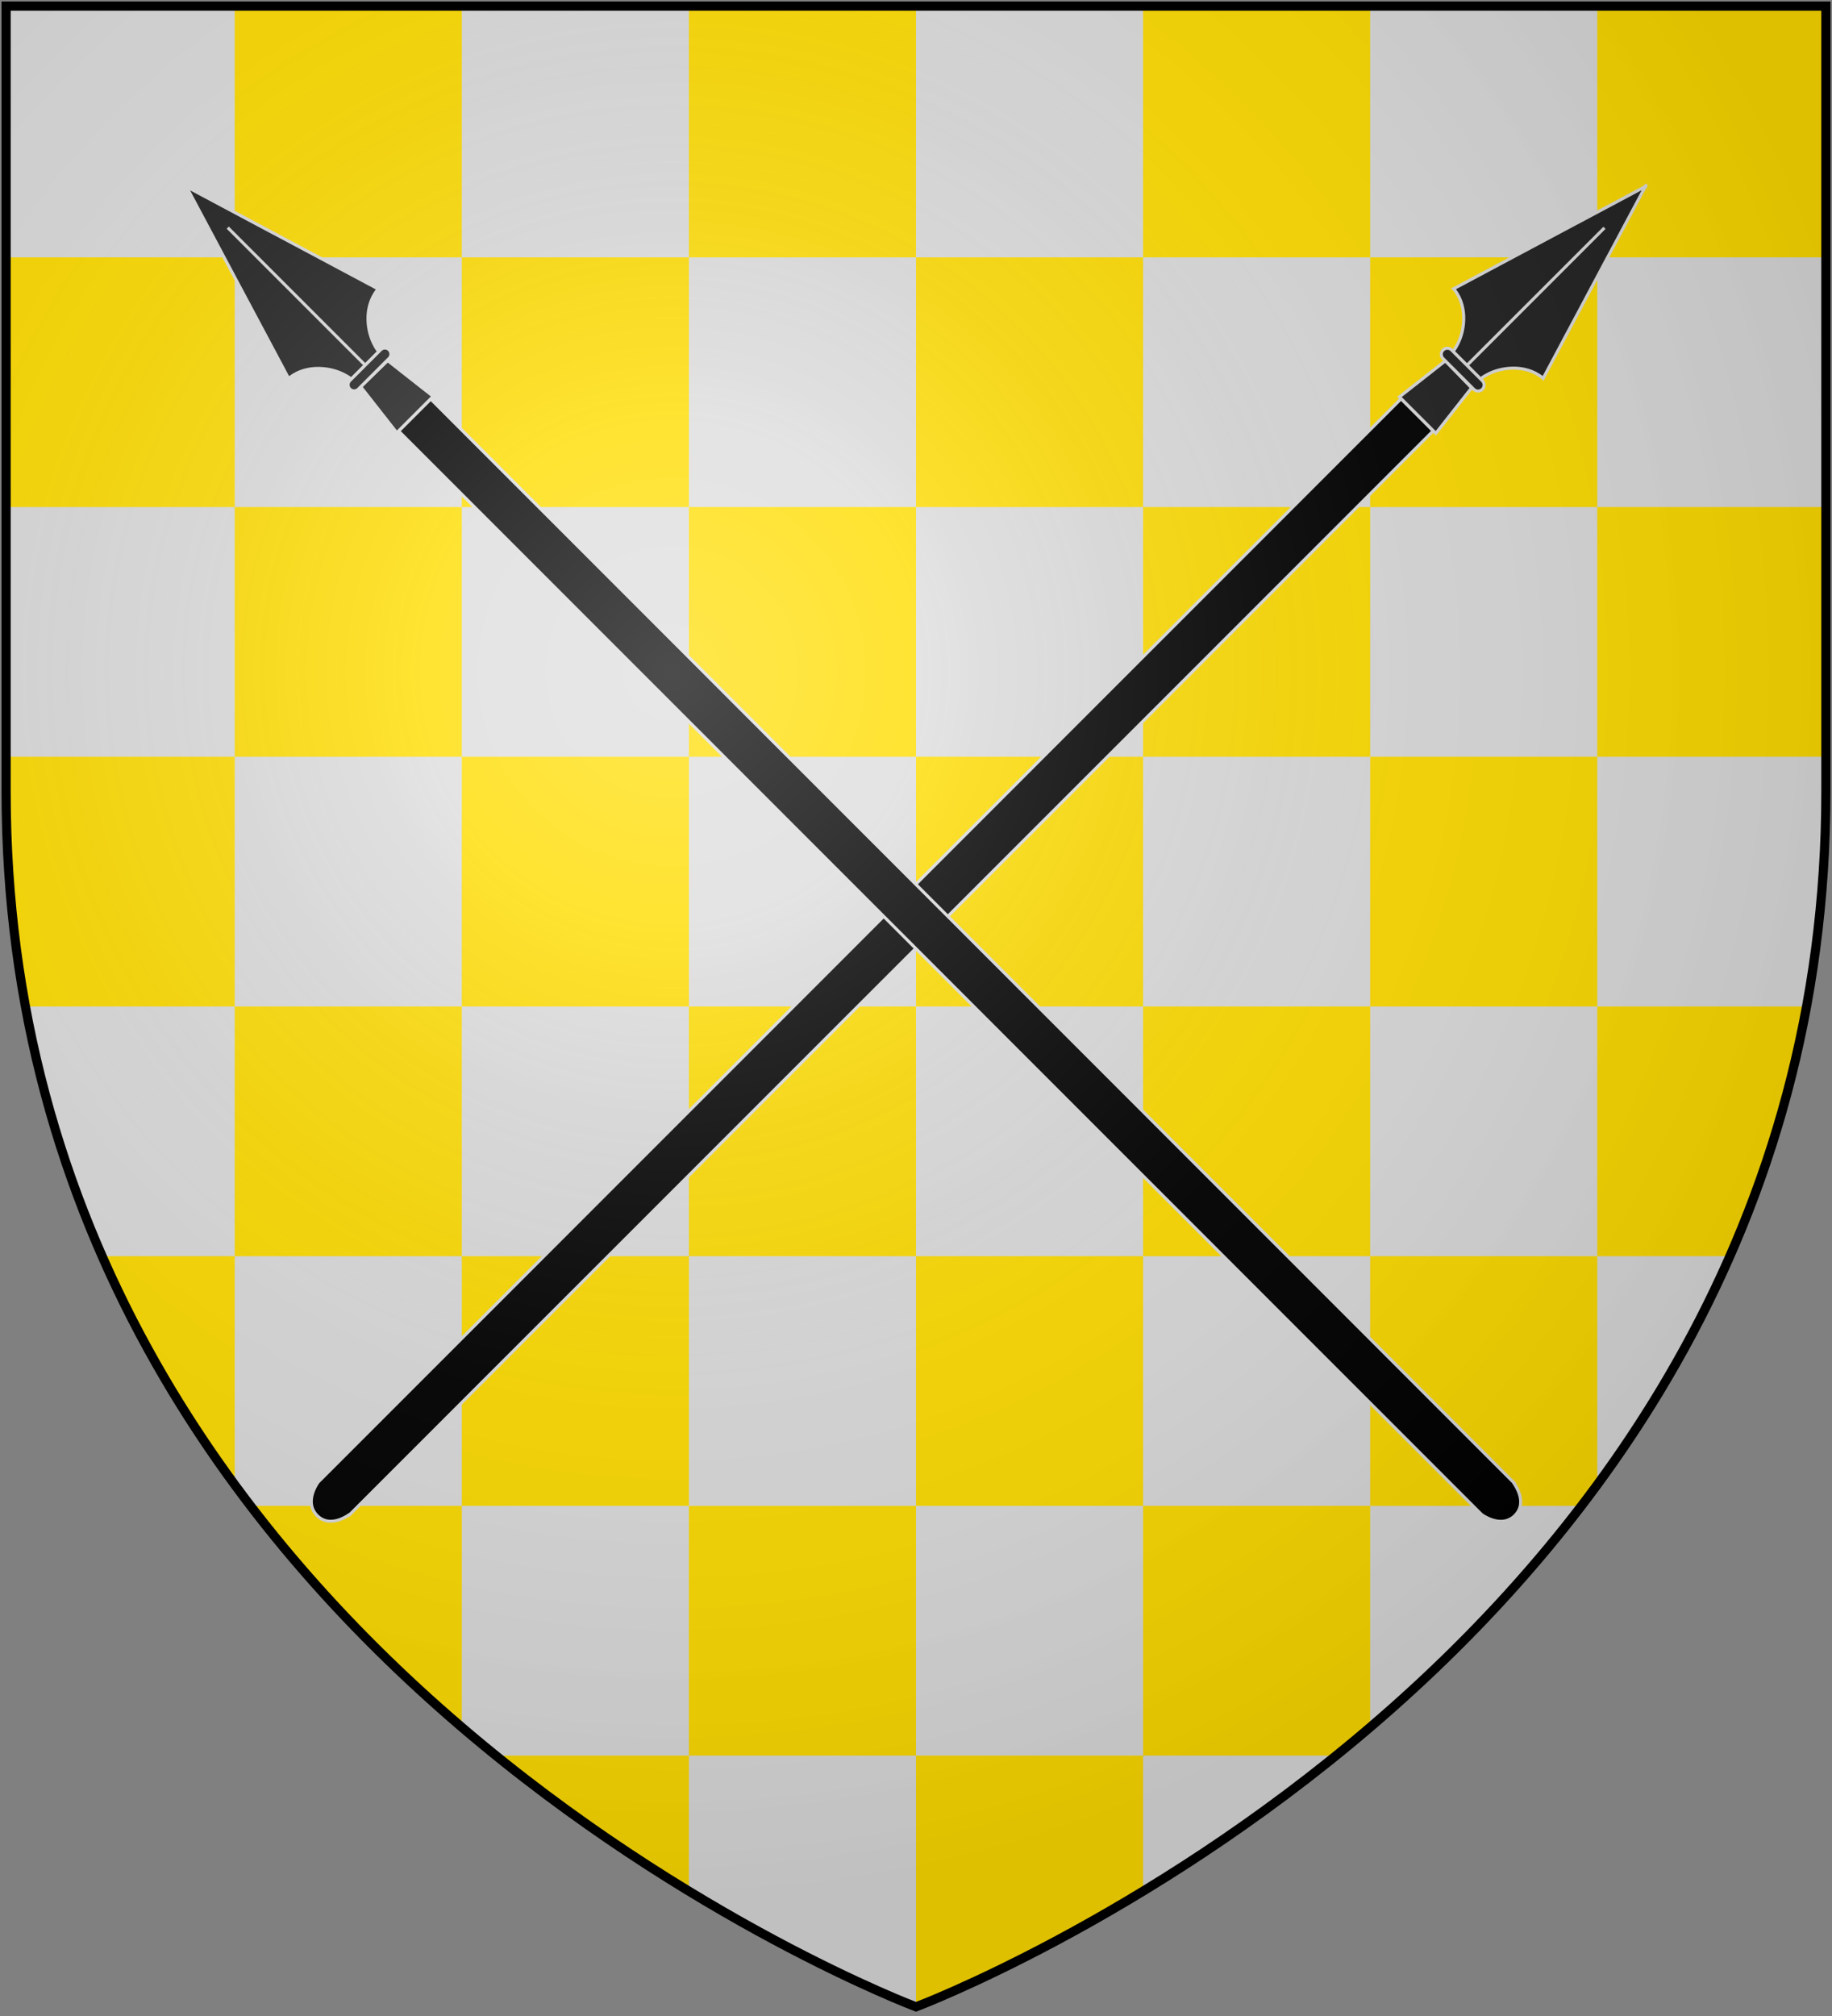 <?xml version="1.0" encoding="UTF-8" standalone="no"?>
<svg
   xmlns:dc="http://purl.org/dc/elements/1.1/"
   xmlns:cc="http://creativecommons.org/ns#"
   xmlns:rdf="http://www.w3.org/1999/02/22-rdf-syntax-ns#"
   xmlns:svg="http://www.w3.org/2000/svg"
   xmlns="http://www.w3.org/2000/svg"
   xmlns:xlink="http://www.w3.org/1999/xlink"
   xmlns:sodipodi="http://sodipodi.sourceforge.net/DTD/sodipodi-0.dtd"
   xmlns:inkscape="http://www.inkscape.org/namespaces/inkscape"
   width="600"
   height="660"
   id="svg2"
   version="1.1"
   inkscape:version="0.48.2 r9819"
   sodipodi:docname="House_Payne.svg">
  <rect width="100%" height="100%" fill="#808080" stroke="none"/>
  <sodipodi:namedview
     pagecolor="#ffffff"
     bordercolor="#666666"
     borderopacity="1"
     objecttolerance="10"
     gridtolerance="10"
     guidetolerance="10"
     inkscape:pageopacity="0"
     inkscape:pageshadow="2"
     inkscape:window-width="1366"
     inkscape:window-height="715"
     id="namedview22"
     showgrid="false"
     inkscape:zoom="0.5056885"
     inkscape:cx="-87.215959"
     inkscape:cy="443.3378"
     inkscape:window-x="-8"
     inkscape:window-y="-8"
     inkscape:window-maximized="1"
     inkscape:current-layer="layer2" />
  <defs
     id="defs4">
    <radialGradient
       id="rg"
       gradientUnits="userSpaceOnUse"
       cx="220"
       cy="220"
       r="405">
      <stop
         style="stop-color:#fff;stop-opacity:.3"
         offset="0"
         id="stop7" />
      <stop
         style="stop-color:#fff;stop-opacity:.2"
         offset=".2"
         id="stop9" />
      <stop
         style="stop-color:#666;stop-opacity:.1"
         offset=".6"
         id="stop11" />
      <stop
         style="stop-color:#000;stop-opacity:.13"
         offset="1"
         id="stop13" />
    </radialGradient>
    <path
       id="shield"
       d="m2,2v257c0,286 298,398 298,398c0,0 298-112 298-398V2z" />
    <radialGradient
       inkscape:collect="always"
       xlink:href="#rg-7"
       id="radialGradient3055-1"
       gradientUnits="userSpaceOnUse"
       cx="220"
       cy="220"
       r="405" />
    <radialGradient
       id="rg-7"
       gradientUnits="userSpaceOnUse"
       cx="220"
       cy="220"
       r="405">
      <stop
         style="stop-color:#fff;stop-opacity:.3"
         offset="0"
         id="stop7-4" />
      <stop
         style="stop-color:#fff;stop-opacity:.2"
         offset=".2"
         id="stop9-0" />
      <stop
         style="stop-color:#666;stop-opacity:.1"
         offset=".6"
         id="stop11-9" />
      <stop
         style="stop-color:#000;stop-opacity:.13"
         offset="1"
         id="stop13-4" />
    </radialGradient>
    <radialGradient
       r="405"
       cy="220"
       cx="220"
       gradientUnits="userSpaceOnUse"
       id="radialGradient3074"
       xlink:href="#rg-7"
       inkscape:collect="always" />
    <inkscape:path-effect
       is_visible="true"
       id="path-effect10120-1"
       effect="spiro" />
    <inkscape:path-effect
       effect="spiro"
       id="path-effect10118-3"
       is_visible="true" />
    <inkscape:path-effect
       effect="spiro"
       id="path-effect10116-9"
       is_visible="true" />
    <inkscape:path-effect
       effect="spiro"
       id="path-effect10114-7"
       is_visible="true" />
    <inkscape:path-effect
       effect="spiro"
       id="path-effect10112-7"
       is_visible="true" />
    <inkscape:path-effect
       effect="spiro"
       id="path-effect10110-2"
       is_visible="true" />
    <linearGradient
       inkscape:collect="always"
       xlink:href="#linearGradient4719-5"
       id="linearGradient4039"
       gradientUnits="userSpaceOnUse"
       gradientTransform="matrix(2.326,0,0,2.294,447.695,-1820.28)"
       x1="-145.259"
       y1="984.243"
       x2="-64.143"
       y2="984.148" />
    <linearGradient
       inkscape:collect="always"
       id="linearGradient4719-5">
      <stop
         style="stop-color:#666666;stop-opacity:1;"
         offset="0"
         id="stop4721-5" />
      <stop
         id="stop4809-1"
         offset="0.393"
         style="stop-color:#666666;stop-opacity:0.749;" />
      <stop
         style="stop-color:#666666;stop-opacity:0;"
         offset="1"
         id="stop4723-7" />
    </linearGradient>
    <radialGradient
       inkscape:collect="always"
       xlink:href="#linearGradient4801-8"
       id="radialGradient4041"
       gradientUnits="userSpaceOnUse"
       gradientTransform="matrix(-0.722,1.265,-2.273,-1.262,1712.011,1733.784)"
       cx="-307.143"
       cy="782.362"
       fx="-307.143"
       fy="782.362"
       r="63" />
    <linearGradient
       inkscape:collect="always"
       id="linearGradient4801-8">
      <stop
         style="stop-color:#000000;stop-opacity:1;"
         offset="0"
         id="stop4803-2" />
      <stop
         style="stop-color:#000000;stop-opacity:0;"
         offset="1"
         id="stop4805-4" />
    </linearGradient>
    <inkscape:path-effect
       effect="spiro"
       id="path-effect10108-4"
       is_visible="true" />
    <linearGradient
       inkscape:collect="always"
       xlink:href="#linearGradient4719-5"
       id="linearGradient4044"
       gradientUnits="userSpaceOnUse"
       gradientTransform="matrix(-2.406,0,0,-1.649,142.062,1726.531)"
       x1="-145.259"
       y1="984.243"
       x2="-64.143"
       y2="984.148" />
    <radialGradient
       inkscape:collect="always"
       xlink:href="#linearGradient4801-8"
       id="radialGradient4046"
       gradientUnits="userSpaceOnUse"
       gradientTransform="matrix(0.746,-0.909,2.351,0.906,-1165.637,-827.118)"
       cx="-307.143"
       cy="782.362"
       fx="-307.143"
       fy="782.362"
       r="63" />
    <inkscape:path-effect
       effect="spiro"
       id="path-effect10102-7"
       is_visible="true" />
    <linearGradient
       inkscape:collect="always"
       xlink:href="#linearGradient4719-5"
       id="linearGradient4049"
       gradientUnits="userSpaceOnUse"
       gradientTransform="matrix(2.335,0,0,-1.615,449.441,1692.189)"
       x1="-145.259"
       y1="984.243"
       x2="-64.143"
       y2="984.148" />
    <radialGradient
       inkscape:collect="always"
       xlink:href="#linearGradient4801-8"
       id="radialGradient4051"
       gradientUnits="userSpaceOnUse"
       gradientTransform="matrix(-0.724,-0.89,-2.282,0.888,1718.788,-809.094)"
       cx="-307.143"
       cy="782.362"
       fx="-307.143"
       fy="782.362"
       r="63" />
    <inkscape:path-effect
       is_visible="true"
       id="path-effect10096-8"
       effect="spiro" />
    <linearGradient
       inkscape:collect="always"
       xlink:href="#linearGradient4719-5"
       id="linearGradient4054"
       gradientUnits="userSpaceOnUse"
       gradientTransform="matrix(-2.41,0,0,2.282,139.611,-1810.816)"
       x1="-145.259"
       y1="984.243"
       x2="-64.143"
       y2="984.148" />
    <radialGradient
       inkscape:collect="always"
       xlink:href="#linearGradient4801-8"
       id="radialGradient4056"
       gradientUnits="userSpaceOnUse"
       gradientTransform="matrix(0.748,1.258,2.355,-1.255,-1170.296,1723.935)"
       cx="-307.143"
       cy="782.362"
       fx="-307.143"
       fy="782.362"
       r="63" />
    <inkscape:path-effect
       is_visible="true"
       id="path-effect10090-3"
       effect="spiro" />
    <inkscape:path-effect
       effect="spiro"
       id="path-effect10084-1"
       is_visible="true" />
    <inkscape:path-effect
       effect="spiro"
       id="path-effect10082-1"
       is_visible="true" />
    <radialGradient
       inkscape:collect="always"
       xlink:href="#linearGradient4801-8"
       id="radialGradient4061"
       gradientUnits="userSpaceOnUse"
       gradientTransform="matrix(-0.765,1.29,-2.41,-1.287,1806.844,1757.47)"
       cx="-307.143"
       cy="782.362"
       fx="-307.143"
       fy="782.362"
       r="63" />
    <inkscape:path-effect
       effect="spiro"
       id="path-effect10080-4"
       is_visible="true" />
  </defs>
  <g
     inkscape:groupmode="layer"
     id="layer2"
     inkscape:label="Elements"
     style="display:inline">
    <path
       d="m 2,2 v 257 c 0,286 298,398 298,398 0,0 298,-112 298,-398 V 2 z"
       id="background"
       inkscape:connector-curvature="0"
       style="fill:#ffdd00;display:inline" />
    <path
       style="fill:#dddddd;display:inline"
       d="m 2,2 0,82.25 74.875,0 L 76.875,2 2,2 z m 74.875,82.25 0,81.75 74.375,0 0,-81.75 -74.375,0 z m 74.375,0 74.375,0 0,-82.25 -74.375,0 0,82.25 z m 74.375,0 0,81.75 74.375,0 0,-81.75 -74.375,0 z m 74.375,0 74.375,0 0,-82.25 -74.375,0 0,82.25 z m 74.375,0 0,81.75 74.375,0 0,-81.75 -74.375,0 z m 74.375,0 74.375,0 0,-82.25 -74.375,0 0,82.25 z m 74.375,0 0,81.75 74.375,0 0,-81.75 -74.375,0 z m 0,81.75 -74.375,0 0,81.75 74.375,0 0,-81.75 z m 0,81.75 0,81.75 68.531,0 c 0.512,-2.778 0.984,-5.589 1.438,-8.406 0.453,-2.817 0.888,-5.643 1.281,-8.5 0.006,-0.041 -0.006,-0.084 0,-0.125 0.338,-2.462 0.677,-4.946 0.969,-7.438 0.042,-0.354 0.085,-0.708 0.125,-1.062 0.052,-0.456 0.106,-0.919 0.156,-1.375 0.11,-0.995 0.21,-2 0.312,-3 0.16,-1.551 0.327,-3.094 0.469,-4.656 0.125,-1.378 0.233,-2.769 0.344,-4.156 0.022,-0.281 0.041,-0.562 0.062,-0.844 0.036,-0.467 0.06,-0.939 0.094,-1.406 0.161,-2.21 0.31,-4.423 0.438,-6.656 0.054,-0.941 0.109,-1.899 0.156,-2.844 l 0,-31.281 -74.375,0 z m 0,81.75 -74.375,0 0,81.75 74.375,0 0,-81.75 z m 0,81.75 0,74.812 c 0.217,-0.295 0.44,-0.579 0.656,-0.875 0.343,-0.469 0.69,-0.935 1.031,-1.406 0.672,-0.929 1.334,-1.875 2,-2.812 1.203,-1.691 2.41,-3.407 3.594,-5.125 0.021,-0.031 0.041,-0.063 0.062,-0.094 0.343,-0.498 0.69,-0.999 1.031,-1.5 0.859,-1.259 1.715,-2.507 2.562,-3.781 0.234,-0.351 0.455,-0.711 0.688,-1.062 0.942,-1.425 1.884,-2.869 2.812,-4.312 0.134,-0.209 0.272,-0.416 0.406,-0.625 1.023,-1.597 2.058,-3.194 3.062,-4.812 0.037,-0.059 0.057,-0.129 0.094,-0.188 0.945,-1.524 1.884,-3.05 2.812,-4.594 0.094,-0.156 0.188,-0.312 0.281,-0.469 0.062,-0.104 0.125,-0.209 0.188,-0.312 0.959,-1.602 1.903,-3.221 2.844,-4.844 2.999,-5.178 5.891,-10.451 8.688,-15.844 0.934,-1.8 1.84,-3.613 2.75,-5.438 1.817,-3.643 3.596,-7.324 5.312,-11.062 0.608,-1.325 1.218,-2.663 1.812,-4 0.244,-0.548 0.477,-1.106 0.719,-1.656 l -43.406,0 z m -74.375,0 -74.375,0 0,81.75 74.375,0 0,-81.75 z m 0,81.75 0,72.469 C 472.623,545.067 496.499,520.997 517.938,493 l -69.188,0 z m -74.375,0 -74.375,0 0,81.75 74.375,0 0,-81.75 z m 0,81.75 0,44.375 c 5.677,-3.452 11.544,-7.141 17.562,-11.094 1.505,-0.988 3.009,-2.011 4.531,-3.031 1.386,-0.929 2.788,-1.857 4.188,-2.812 0.135,-0.092 0.272,-0.189 0.406,-0.281 1.847,-1.263 3.726,-2.566 5.594,-3.875 1.228,-0.862 2.482,-1.743 3.719,-2.625 0.784,-0.559 1.588,-1.121 2.375,-1.688 0.778,-0.562 1.562,-1.149 2.344,-1.719 1.255,-0.914 2.52,-1.847 3.781,-2.781 0.32,-0.237 0.648,-0.48 0.969,-0.719 1.733,-1.289 3.476,-2.609 5.219,-3.938 1.445,-1.103 2.924,-2.214 4.375,-3.344 0.624,-0.485 1.251,-0.979 1.875,-1.469 0.104,-0.082 0.208,-0.168 0.312,-0.25 0.462,-0.364 0.913,-0.758 1.375,-1.125 1.515,-1.203 3.037,-2.391 4.562,-3.625 l -63.188,0 z m -74.375,0 -74.375,0 0,44.375 c 5.337,3.245 10.516,6.284 15.469,9.094 9.905,5.62 18.931,10.381 26.812,14.312 7.81,3.896 14.463,6.979 19.656,9.281 0.109,0.048 0.205,0.077 0.312,0.125 2.313,1.023 4.251,1.853 5.938,2.562 0.157,0.066 0.411,0.155 0.562,0.219 1.983,0.828 2.839,1.173 3.75,1.531 0.157,0.063 0.364,0.165 0.5,0.219 0.015,0.006 0.079,0.026 0.094,0.031 l 1.281,0 0,-81.75 z m 0,81.75 0,0.5 c 0,0 0.948,-0.371 1.281,-0.5 L 300,656.5 z m -74.375,-81.75 0,-81.75 -74.375,0 0,72.469 c 3.736,3.193 7.461,6.267 11.188,9.281 l 63.188,0 z M 151.25,493 l 0,-81.75 -74.375,0 0,74.812 0,0.031 c 0.287,0.39 0.587,0.767 0.875,1.156 1.046,1.414 2.098,2.824 3.156,4.219 0.135,0.177 0.271,0.354 0.406,0.531 0.251,0.33 0.498,0.671 0.75,1 l 69.188,0 z m -74.375,-81.75 0,-81.75 -68.531,0 c 5.423,29.445 14.104,56.663 25.125,81.75 l 43.406,0 z m 0,-81.75 74.375,0 0,-81.75 -74.375,0 0,81.75 z m 0,-81.75 0,-81.75 -74.875,0 0,81.75 74.875,0 z m 74.375,0 74.375,0 0,-81.75 -74.375,0 0,81.75 z m 74.375,0 0,81.75 74.375,0 0,-81.75 -74.375,0 z m 74.375,0 74.375,0 0,-81.75 -74.375,0 0,81.75 z m 74.375,0 0,81.75 74.375,0 0,-81.75 -74.375,0 z m 0,81.75 -74.375,0 0,81.75 74.375,0 0,-81.75 z M 300,411.25 l -74.375,0 0,81.75 74.375,0 0,-81.75 z m -74.375,0 0,-81.75 -74.375,0 0,81.75 74.375,0 z m 297.188,75.281 c -1.583,2.15 -3.201,4.27 -4.812,6.375 1.613,-2.107 3.229,-4.223 4.812,-6.375 z m -304.406,128.125 c 1.297,0.814 2.564,1.617 3.844,2.406 -1.277,-0.788 -2.548,-1.593 -3.844,-2.406 z"
       id="path3113"
       inkscape:connector-curvature="0" />
    <g
       style="fill:#222222;stroke:#dddddd"
       id="spear"
       transform="matrix(0.707,0.707,-0.707,0.707,300,-124.264)">
      <path
         style="fill:#000000"
         inkscape:connector-curvature="0"
         d="m 307.392,569.205 c -0.057,0.109 -0.853,8.28 -7.343,8.28 -5.628,0 -7.215,-6.292 -7.492,-7.946 l 0.003,-501.68 14.875,0 -0.042,501.347 z"
         id="path24" />
      <path
         inkscape:connector-curvature="0"
         d="m 294.043,48.81 -2.288,18.992 16.855,0 -2.252,-18.802 -12.314,-0.19 z"
         id="path26" />
      <path
         inkscape:connector-curvature="0"
         d="m 299.891,-38.226 0,0.72 -20.633,67.741 c 0,0 4.896,-0.009 9.445,4.738 4.549,4.747 4.94,9.894 4.94,9.894 l 6.248,0 0.218,0 6.248,0 c 0,0 0.355,-5.147 4.904,-9.894 4.549,-4.747 9.481,-4.738 9.481,-4.738 l -20.633,-67.741 0,-0.72 -0.109,0.341 -0.109,-0.341 z"
         id="path28" />
      <path
         inkscape:connector-curvature="0"
         d="m 300.092,-18.827 0,63.691"
         id="path30" />
      <path
         inkscape:connector-curvature="0"
         d="m 292.973,44.864 14.24,0 c 1.096,0 1.978,0.882 1.978,1.978 0,1.096 -0.882,1.978 -1.978,1.978 l -14.24,0 c -1.096,0 -1.978,-0.882 -1.978,-1.978 0,-1.096 0.882,-1.978 1.978,-1.978 z"
         id="path32" />
    </g>
    <use
       height="1052.362"
       width="744.094"
       y="0"
       x="0"
       xlink:href="#spear"
       transform="matrix(0,-1,1,0,-2e-6,600)"
       id="use34" />
  </g>
  <g
     inkscape:groupmode="layer"
     id="layer1"
     inkscape:label="Cover"
     style="display:inline"
     sodipodi:insensitive="true">
    <path
       d="m 2,2 v 257 c 0,286 298,398 298,398 0,0 298,-112 298,-398 V 2 z"
       id="shine"
       inkscape:connector-curvature="0"
       style="fill:url(#radialGradient3074);stroke:#000000;stroke-width:3" />
  </g>
</svg>
